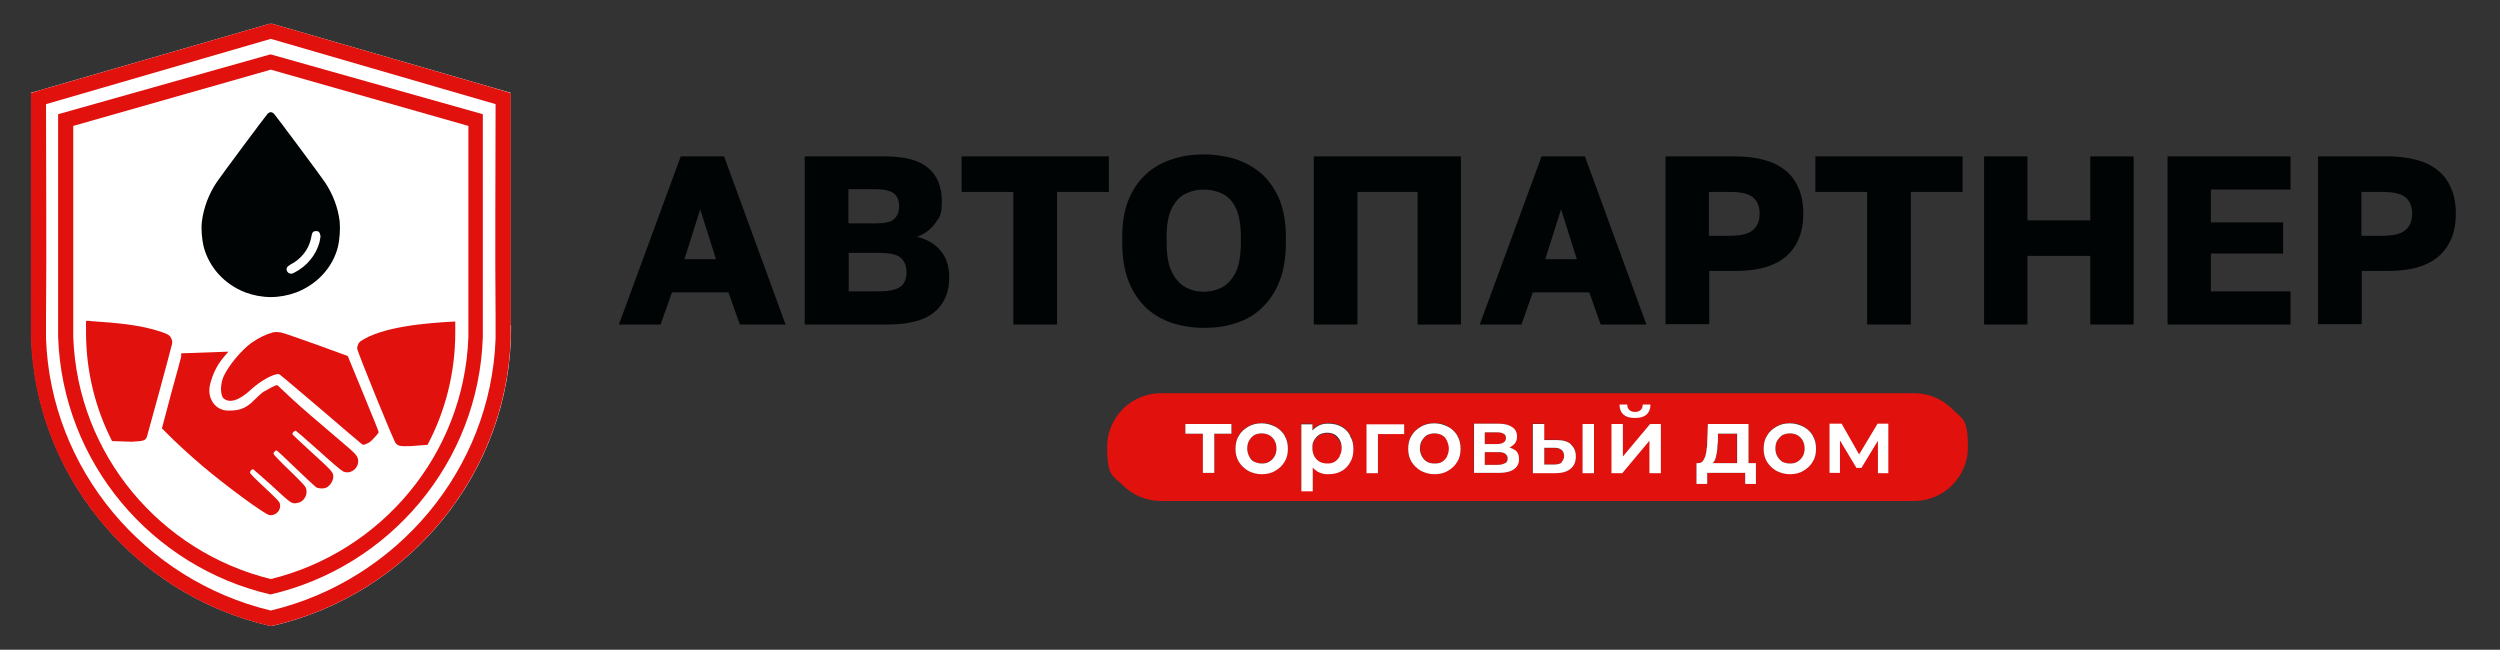 <svg width="177" height="46" viewBox="0 0 177 46" fill="none" xmlns="http://www.w3.org/2000/svg">
<rect x="0" y="0" width="177" height="46" fill="#333333" stroke="none"/>
<g clip-path="url(#clip0_2003_1831)">
<path fill-rule="evenodd" clip-rule="evenodd" d="M36.184 23.024C36.184 23.095 36.184 23.166 36.184 23.261C36.184 33.409 28.976 42.088 19.27 44.316C19.222 44.316 19.174 44.316 19.127 44.316C9.421 42.088 2.213 33.409 2.213 23.261C2.213 13.112 2.213 23.119 2.213 23.024V6.568C2.213 6.568 2.213 6.544 2.237 6.544H2.284L19.079 1.683C19.151 1.683 19.198 1.683 19.27 1.683L36.065 6.544H36.112C36.112 6.544 36.136 6.544 36.136 6.568V23.024H36.184Z" fill="white"/>
<path fill-rule="evenodd" clip-rule="evenodd" d="M19.173 2.751L3.258 7.374C3.258 12.377 3.306 17.428 3.258 22.431C3.258 22.953 3.258 23.451 3.258 23.972C3.591 33.243 10.252 41.092 19.173 43.226C28.094 41.092 34.755 33.243 35.088 23.972C35.088 23.451 35.088 22.953 35.088 22.431C35.04 17.428 35.088 12.377 35.088 7.374L19.173 2.751ZM19.102 44.316C9.633 42.135 2.521 33.812 2.188 23.972C2.188 23.474 2.188 22.953 2.188 22.455V6.592C2.616 6.449 3.306 6.236 3.448 6.212L19.078 1.683C19.149 1.683 19.197 1.683 19.268 1.683L34.897 6.212C35.016 6.26 35.73 6.449 36.158 6.592V22.455C36.158 22.953 36.158 23.474 36.158 23.972C35.825 33.812 28.736 42.159 19.244 44.316C19.197 44.316 19.149 44.316 19.102 44.316Z" fill="#E1110E"/>
<path fill-rule="evenodd" clip-rule="evenodd" d="M34.16 8.086L19.197 3.841L4.234 8.086H4.139V22.976C4.139 23.047 4.139 23.119 4.139 23.19C4.139 23.261 4.139 23.332 4.139 23.403C4.139 23.569 4.139 23.759 4.139 23.925C4.472 32.816 10.776 40.167 19.173 42.111C27.737 40.143 34.137 32.532 34.232 23.403C34.232 23.332 34.232 23.261 34.232 23.19C34.232 23.119 34.232 23.047 34.232 22.976V8.086H34.137H34.16Z" fill="white"/>
<path fill-rule="evenodd" clip-rule="evenodd" d="M19.174 3.841L4.115 8.086V21.886C4.115 22.526 4.115 23.19 4.115 23.854C4.424 32.769 10.752 40.143 19.15 42.088C27.571 40.143 33.899 32.745 34.184 23.854C34.184 23.213 34.184 22.526 34.184 21.886V8.086L19.126 3.841H19.174ZM19.174 40.997C11.347 39.076 5.495 32.176 5.186 23.877C5.186 23.213 5.186 22.549 5.186 21.909V8.915L19.174 4.932L33.162 8.915V21.909C33.162 22.573 33.162 23.237 33.162 23.877C32.852 32.176 27 39.076 19.174 40.997Z" fill="#E1110E"/>
<path fill-rule="evenodd" clip-rule="evenodd" d="M7.945 31.252C6.756 28.928 6.09 26.296 6.09 23.522C6.09 20.747 6.09 23.403 6.09 23.332V22.715C6.233 22.715 6.352 22.715 6.494 22.739C8.159 22.858 9.896 22.976 11.419 23.498C11.918 23.664 12.037 23.759 12.132 23.972C12.204 24.138 12.204 24.186 12.18 24.352C12.085 24.778 10.443 30.825 10.396 30.943C10.277 31.204 10.158 31.228 9.325 31.275L7.945 31.228V31.252Z" fill="#E1110E"/>
<path fill-rule="evenodd" clip-rule="evenodd" d="M30.307 31.489L29.093 31.584C28.308 31.607 28.237 31.584 28.023 31.394C27.88 31.252 25.311 24.921 25.287 24.683C25.287 24.494 25.382 24.257 25.525 24.162C27.047 23.119 30.259 22.858 32.233 22.763V23.356C32.233 23.427 32.233 23.474 32.233 23.545C32.233 26.414 31.52 29.141 30.259 31.512L30.307 31.489Z" fill="#E1110E"/>
<path fill-rule="evenodd" clip-rule="evenodd" d="M12.845 25.158C12.845 25.229 12.512 26.438 12.131 27.813L11.465 30.327L11.822 30.683C12.345 31.228 13.511 32.295 14.296 32.959C16.032 34.429 18.744 36.421 19.077 36.468C19.529 36.539 19.934 36.112 19.815 35.662C19.791 35.52 19.648 35.377 18.744 34.524C18.078 33.907 17.698 33.528 17.698 33.457C17.698 33.362 17.817 33.22 17.912 33.22C17.935 33.22 18.53 33.741 19.244 34.381C20.6 35.638 20.647 35.686 21.028 35.614C21.551 35.543 21.861 34.95 21.623 34.476C21.599 34.405 21.076 33.86 20.457 33.267C19.815 32.651 19.363 32.176 19.363 32.129C19.363 32.034 19.482 31.892 19.577 31.892C19.625 31.892 20.219 32.461 20.933 33.148C21.646 33.836 22.289 34.429 22.384 34.5C22.55 34.595 22.907 34.618 23.098 34.524C23.359 34.405 23.597 34.05 23.597 33.741C23.597 33.433 23.478 33.314 22.075 32.034C21.314 31.346 20.695 30.754 20.695 30.73C20.695 30.659 20.838 30.493 20.933 30.493C20.957 30.493 21.694 31.133 22.55 31.892C23.669 32.911 24.168 33.314 24.311 33.386C24.811 33.599 25.381 33.172 25.358 32.627C25.358 32.366 25.215 32.176 24.787 31.797C24.573 31.607 23.288 30.517 21.956 29.378C20.957 28.525 20.195 27.79 19.839 27.458C19.72 27.339 19.648 27.268 19.625 27.268C19.529 27.244 18.982 27.553 18.649 27.742C18.506 27.837 18.173 28.145 17.959 28.359C17.912 28.406 17.864 28.454 17.817 28.501C17.269 28.999 16.77 29.07 16.199 29.07C15.247 29.094 14.605 28.193 14.89 27.149C15.033 26.604 15.295 25.916 15.866 25.253L16.175 24.897L12.845 25.015L12.797 25.158H12.845Z" fill="#E1110E"/>
<path fill-rule="evenodd" clip-rule="evenodd" d="M19.244 23.569C18.887 23.64 18.292 23.925 17.793 24.28C17.103 24.778 16.175 25.893 15.842 26.628C15.652 27.031 15.556 27.742 15.771 28.145C16.223 28.643 17.008 28.288 17.721 27.624C18.387 27.007 19.315 26.462 19.743 26.485C19.791 26.485 20.314 26.936 21.409 27.861C21.765 28.169 22.194 28.525 22.693 28.951C24.239 30.279 25.548 31.394 25.619 31.441C25.714 31.512 25.738 31.512 25.952 31.418C26.143 31.346 26.262 31.252 26.499 30.991C26.666 30.825 26.809 30.635 26.809 30.588C26.809 30.54 26.309 29.307 25.714 27.861L24.62 25.205L22.408 24.399C21.195 23.972 20.076 23.569 19.91 23.545C19.624 23.498 19.506 23.498 19.244 23.545V23.569Z" fill="#E1110E"/>
<path fill-rule="evenodd" clip-rule="evenodd" d="M19.173 21.032C19.791 21.032 20.41 20.913 20.981 20.7C22.456 20.131 23.574 18.922 23.931 17.451C24.049 16.954 24.097 16.195 24.049 15.673C23.931 14.701 23.574 13.753 23.003 12.899C22.789 12.567 19.506 8.157 19.387 8.038C19.339 7.991 19.244 7.943 19.173 7.943C19.101 7.943 19.006 7.991 18.959 8.038C18.84 8.157 15.557 12.567 15.343 12.899C14.772 13.753 14.415 14.725 14.296 15.673C14.225 16.195 14.296 16.93 14.415 17.451C14.796 18.922 15.89 20.131 17.365 20.7C17.936 20.913 18.554 21.032 19.173 21.032ZM22.694 16.669C22.694 16.811 22.646 17.001 22.622 17.143C22.384 18.044 21.742 18.827 20.886 19.277C20.695 19.372 20.648 19.396 20.576 19.372C20.457 19.372 20.362 19.277 20.315 19.183C20.243 18.993 20.315 18.874 20.6 18.708C21.123 18.447 21.576 17.973 21.813 17.475C21.909 17.286 22.027 16.93 22.051 16.716C22.099 16.456 22.17 16.361 22.384 16.361C22.598 16.361 22.646 16.479 22.67 16.645L22.694 16.669Z" fill="#000404"/>
<path fill-rule="evenodd" clip-rule="evenodd" d="M90.23 31.157C90.135 30.991 90.016 30.872 89.849 30.777C89.683 30.683 89.516 30.659 89.326 30.659C89.135 30.659 88.945 30.706 88.802 30.777C88.636 30.872 88.517 30.991 88.445 31.157C88.35 31.323 88.303 31.512 88.303 31.726C88.303 31.939 88.35 32.153 88.445 32.295C88.541 32.461 88.66 32.579 88.802 32.674C88.945 32.769 89.135 32.793 89.326 32.793C89.516 32.793 89.706 32.745 89.849 32.674C89.992 32.603 90.135 32.461 90.23 32.295C90.325 32.129 90.373 31.939 90.373 31.726C90.373 31.512 90.325 31.299 90.23 31.157ZM90.23 31.157C90.135 30.991 90.016 30.872 89.849 30.777C89.683 30.683 89.516 30.659 89.326 30.659C89.135 30.659 88.945 30.706 88.802 30.777C88.636 30.872 88.517 30.991 88.445 31.157C88.35 31.323 88.303 31.512 88.303 31.726C88.303 31.939 88.35 32.153 88.445 32.295C88.541 32.461 88.66 32.579 88.802 32.674C88.945 32.769 89.135 32.793 89.326 32.793C89.516 32.793 89.706 32.745 89.849 32.674C89.992 32.603 90.135 32.461 90.23 32.295C90.325 32.129 90.373 31.939 90.373 31.726C90.373 31.512 90.325 31.299 90.23 31.157ZM90.23 31.157C90.135 30.991 90.016 30.872 89.849 30.777C89.683 30.683 89.516 30.659 89.326 30.659C89.135 30.659 88.945 30.706 88.802 30.777C88.636 30.872 88.517 30.991 88.445 31.157C88.35 31.323 88.303 31.512 88.303 31.726C88.303 31.939 88.35 32.153 88.445 32.295C88.541 32.461 88.66 32.579 88.802 32.674C88.945 32.769 89.135 32.793 89.326 32.793C89.516 32.793 89.706 32.745 89.849 32.674C89.992 32.603 90.135 32.461 90.23 32.295C90.325 32.129 90.373 31.939 90.373 31.726C90.373 31.512 90.325 31.299 90.23 31.157ZM90.23 31.157C90.135 30.991 90.016 30.872 89.849 30.777C89.683 30.683 89.516 30.659 89.326 30.659C89.135 30.659 88.945 30.706 88.802 30.777C88.636 30.872 88.517 30.991 88.445 31.157C88.35 31.323 88.303 31.512 88.303 31.726C88.303 31.939 88.35 32.153 88.445 32.295C88.541 32.461 88.66 32.579 88.802 32.674C88.945 32.769 89.135 32.793 89.326 32.793C89.516 32.793 89.706 32.745 89.849 32.674C89.992 32.603 90.135 32.461 90.23 32.295C90.325 32.129 90.373 31.939 90.373 31.726C90.373 31.512 90.325 31.299 90.23 31.157ZM90.23 31.157C90.135 30.991 90.016 30.872 89.849 30.777C89.683 30.683 89.516 30.659 89.326 30.659C89.135 30.659 88.945 30.706 88.802 30.777C88.636 30.872 88.517 30.991 88.445 31.157C88.35 31.323 88.303 31.512 88.303 31.726C88.303 31.939 88.35 32.153 88.445 32.295C88.541 32.461 88.66 32.579 88.802 32.674C88.945 32.769 89.135 32.793 89.326 32.793C89.516 32.793 89.706 32.745 89.849 32.674C89.992 32.603 90.135 32.461 90.23 32.295C90.325 32.129 90.373 31.939 90.373 31.726C90.373 31.512 90.325 31.299 90.23 31.157ZM94.845 31.157C94.75 30.991 94.631 30.872 94.488 30.777C94.321 30.683 94.155 30.659 93.965 30.659C93.774 30.659 93.584 30.706 93.441 30.777C93.275 30.872 93.156 30.991 93.061 31.157C92.989 31.275 92.942 31.418 92.918 31.607C92.918 31.655 92.918 31.702 92.918 31.75C92.918 31.797 92.918 31.844 92.918 31.892C92.918 32.058 92.966 32.2 93.061 32.342C93.156 32.508 93.275 32.627 93.441 32.722C93.584 32.816 93.774 32.84 93.965 32.84C94.155 32.84 94.345 32.793 94.488 32.722C94.631 32.627 94.75 32.508 94.845 32.342C94.94 32.176 94.987 31.987 94.987 31.773C94.987 31.56 94.94 31.346 94.845 31.204V31.157ZM94.845 31.157C94.75 30.991 94.631 30.872 94.488 30.777C94.321 30.683 94.155 30.659 93.965 30.659C93.774 30.659 93.584 30.706 93.441 30.777C93.275 30.872 93.156 30.991 93.061 31.157C92.989 31.275 92.942 31.418 92.918 31.607C92.918 31.655 92.918 31.702 92.918 31.75C92.918 31.797 92.918 31.844 92.918 31.892C92.918 32.058 92.966 32.2 93.061 32.342C93.156 32.508 93.275 32.627 93.441 32.722C93.584 32.816 93.774 32.84 93.965 32.84C94.155 32.84 94.345 32.793 94.488 32.722C94.631 32.627 94.75 32.508 94.845 32.342C94.94 32.176 94.987 31.987 94.987 31.773C94.987 31.56 94.94 31.346 94.845 31.204V31.157ZM90.23 31.157C90.135 30.991 90.016 30.872 89.849 30.777C89.683 30.683 89.516 30.659 89.326 30.659C89.135 30.659 88.945 30.706 88.802 30.777C88.636 30.872 88.517 30.991 88.445 31.157C88.35 31.323 88.303 31.512 88.303 31.726C88.303 31.939 88.35 32.153 88.445 32.295C88.541 32.461 88.66 32.579 88.802 32.674C88.945 32.769 89.135 32.793 89.326 32.793C89.516 32.793 89.706 32.745 89.849 32.674C89.992 32.603 90.135 32.461 90.23 32.295C90.325 32.129 90.373 31.939 90.373 31.726C90.373 31.512 90.325 31.299 90.23 31.157ZM90.23 31.157C90.135 30.991 90.016 30.872 89.849 30.777C89.683 30.683 89.516 30.659 89.326 30.659C89.135 30.659 88.945 30.706 88.802 30.777C88.636 30.872 88.517 30.991 88.445 31.157C88.35 31.323 88.303 31.512 88.303 31.726C88.303 31.939 88.35 32.153 88.445 32.295C88.541 32.461 88.66 32.579 88.802 32.674C88.945 32.769 89.135 32.793 89.326 32.793C89.516 32.793 89.706 32.745 89.849 32.674C89.992 32.603 90.135 32.461 90.23 32.295C90.325 32.129 90.373 31.939 90.373 31.726C90.373 31.512 90.325 31.299 90.23 31.157ZM94.845 31.157C94.75 30.991 94.631 30.872 94.488 30.777C94.321 30.683 94.155 30.659 93.965 30.659C93.774 30.659 93.584 30.706 93.441 30.777C93.275 30.872 93.156 30.991 93.061 31.157C92.989 31.275 92.942 31.418 92.918 31.607C92.918 31.655 92.918 31.702 92.918 31.75C92.918 31.797 92.918 31.844 92.918 31.892C92.918 32.058 92.966 32.2 93.061 32.342C93.156 32.508 93.275 32.627 93.441 32.722C93.584 32.816 93.774 32.84 93.965 32.84C94.155 32.84 94.345 32.793 94.488 32.722C94.631 32.627 94.75 32.508 94.845 32.342C94.94 32.176 94.987 31.987 94.987 31.773C94.987 31.56 94.94 31.346 94.845 31.204V31.157ZM102.457 31.157C102.362 30.991 102.243 30.872 102.1 30.777C101.958 30.683 101.767 30.659 101.577 30.659C101.387 30.659 101.196 30.706 101.054 30.777C100.911 30.872 100.792 30.991 100.697 31.157C100.602 31.323 100.554 31.512 100.554 31.726C100.554 31.939 100.602 32.153 100.697 32.295C100.792 32.437 100.911 32.579 101.054 32.674C101.22 32.769 101.387 32.793 101.577 32.793C101.767 32.793 101.958 32.745 102.124 32.674C102.291 32.603 102.41 32.461 102.481 32.295C102.552 32.129 102.624 31.939 102.624 31.726C102.624 31.512 102.576 31.299 102.481 31.157H102.457ZM106.454 30.706C106.359 30.635 106.192 30.611 105.978 30.611H105.122V31.465H105.978C106.192 31.465 106.335 31.418 106.454 31.346C106.573 31.275 106.62 31.157 106.62 31.038C106.62 30.92 106.573 30.777 106.454 30.73V30.706ZM106.573 32.105C106.478 32.034 106.311 31.987 106.073 31.987H105.122V32.888H106.049C106.287 32.888 106.43 32.84 106.549 32.769C106.668 32.698 106.715 32.579 106.715 32.437C106.715 32.295 106.668 32.176 106.549 32.105H106.573ZM106.573 32.105C106.478 32.034 106.311 31.987 106.073 31.987H105.122V32.888H106.049C106.287 32.888 106.43 32.84 106.549 32.769C106.668 32.698 106.715 32.579 106.715 32.437C106.715 32.295 106.668 32.176 106.549 32.105H106.573ZM106.454 30.706C106.359 30.635 106.192 30.611 105.978 30.611H105.122V31.465H105.978C106.192 31.465 106.335 31.418 106.454 31.346C106.573 31.275 106.62 31.157 106.62 31.038C106.62 30.92 106.573 30.777 106.454 30.73V30.706ZM102.457 31.157C102.362 30.991 102.243 30.872 102.1 30.777C101.958 30.683 101.767 30.659 101.577 30.659C101.387 30.659 101.196 30.706 101.054 30.777C100.911 30.872 100.792 30.991 100.697 31.157C100.602 31.323 100.554 31.512 100.554 31.726C100.554 31.939 100.602 32.153 100.697 32.295C100.792 32.437 100.911 32.579 101.054 32.674C101.22 32.769 101.387 32.793 101.577 32.793C101.767 32.793 101.958 32.745 102.124 32.674C102.291 32.603 102.41 32.461 102.481 32.295C102.552 32.129 102.624 31.939 102.624 31.726C102.624 31.512 102.576 31.299 102.481 31.157H102.457ZM94.845 31.157C94.75 30.991 94.631 30.872 94.488 30.777C94.321 30.683 94.155 30.659 93.965 30.659C93.774 30.659 93.584 30.706 93.441 30.777C93.275 30.872 93.156 30.991 93.061 31.157C92.989 31.275 92.942 31.418 92.918 31.607C92.918 31.655 92.918 31.702 92.918 31.75C92.918 31.797 92.918 31.844 92.918 31.892C92.918 32.058 92.966 32.2 93.061 32.342C93.156 32.508 93.275 32.627 93.441 32.722C93.584 32.816 93.774 32.84 93.965 32.84C94.155 32.84 94.345 32.793 94.488 32.722C94.631 32.627 94.75 32.508 94.845 32.342C94.94 32.176 94.987 31.987 94.987 31.773C94.987 31.56 94.94 31.346 94.845 31.204V31.157ZM90.23 31.157C90.135 30.991 90.016 30.872 89.849 30.777C89.683 30.683 89.516 30.659 89.326 30.659C89.135 30.659 88.945 30.706 88.802 30.777C88.636 30.872 88.517 30.991 88.445 31.157C88.35 31.323 88.303 31.512 88.303 31.726C88.303 31.939 88.35 32.153 88.445 32.295C88.541 32.461 88.66 32.579 88.802 32.674C88.945 32.769 89.135 32.793 89.326 32.793C89.516 32.793 89.706 32.745 89.849 32.674C89.992 32.603 90.135 32.461 90.23 32.295C90.325 32.129 90.373 31.939 90.373 31.726C90.373 31.512 90.325 31.299 90.23 31.157ZM90.23 31.157C90.135 30.991 90.016 30.872 89.849 30.777C89.683 30.683 89.516 30.659 89.326 30.659C89.135 30.659 88.945 30.706 88.802 30.777C88.636 30.872 88.517 30.991 88.445 31.157C88.35 31.323 88.303 31.512 88.303 31.726C88.303 31.939 88.35 32.153 88.445 32.295C88.541 32.461 88.66 32.579 88.802 32.674C88.945 32.769 89.135 32.793 89.326 32.793C89.516 32.793 89.706 32.745 89.849 32.674C89.992 32.603 90.135 32.461 90.23 32.295C90.325 32.129 90.373 31.939 90.373 31.726C90.373 31.512 90.325 31.299 90.23 31.157ZM94.845 31.157C94.75 30.991 94.631 30.872 94.488 30.777C94.321 30.683 94.155 30.659 93.965 30.659C93.774 30.659 93.584 30.706 93.441 30.777C93.275 30.872 93.156 30.991 93.061 31.157C92.989 31.275 92.942 31.418 92.918 31.607C92.918 31.655 92.918 31.702 92.918 31.75C92.918 31.797 92.918 31.844 92.918 31.892C92.918 32.058 92.966 32.2 93.061 32.342C93.156 32.508 93.275 32.627 93.441 32.722C93.584 32.816 93.774 32.84 93.965 32.84C94.155 32.84 94.345 32.793 94.488 32.722C94.631 32.627 94.75 32.508 94.845 32.342C94.94 32.176 94.987 31.987 94.987 31.773C94.987 31.56 94.94 31.346 94.845 31.204V31.157ZM102.457 31.157C102.362 30.991 102.243 30.872 102.1 30.777C101.958 30.683 101.767 30.659 101.577 30.659C101.387 30.659 101.196 30.706 101.054 30.777C100.911 30.872 100.792 30.991 100.697 31.157C100.602 31.323 100.554 31.512 100.554 31.726C100.554 31.939 100.602 32.153 100.697 32.295C100.792 32.437 100.911 32.579 101.054 32.674C101.22 32.769 101.387 32.793 101.577 32.793C101.767 32.793 101.958 32.745 102.124 32.674C102.291 32.603 102.41 32.461 102.481 32.295C102.552 32.129 102.624 31.939 102.624 31.726C102.624 31.512 102.576 31.299 102.481 31.157H102.457ZM106.454 30.706C106.359 30.635 106.192 30.611 105.978 30.611H105.122V31.465H105.978C106.192 31.465 106.335 31.418 106.454 31.346C106.573 31.275 106.62 31.157 106.62 31.038C106.62 30.92 106.573 30.777 106.454 30.73V30.706ZM106.573 32.105C106.478 32.034 106.311 31.987 106.073 31.987H105.122V32.888H106.049C106.287 32.888 106.43 32.84 106.549 32.769C106.668 32.698 106.715 32.579 106.715 32.437C106.715 32.295 106.668 32.176 106.549 32.105H106.573ZM110.569 31.868C110.45 31.773 110.284 31.726 110.046 31.726H109.332V32.888H110.022C110.26 32.888 110.427 32.84 110.546 32.745C110.664 32.651 110.736 32.484 110.736 32.295C110.736 32.105 110.664 31.963 110.546 31.868H110.569ZM121.631 30.706V31.252C121.607 31.441 121.584 31.655 121.584 31.821C121.584 32.01 121.536 32.176 121.488 32.342C121.465 32.484 121.393 32.627 121.322 32.722C121.322 32.745 121.274 32.769 121.251 32.793H122.963V30.706H121.631ZM121.631 30.706V31.252C121.607 31.441 121.584 31.655 121.584 31.821C121.584 32.01 121.536 32.176 121.488 32.342C121.465 32.484 121.393 32.627 121.322 32.722C121.322 32.745 121.274 32.769 121.251 32.793H122.963V30.706H121.631ZM110.569 31.868C110.45 31.773 110.284 31.726 110.046 31.726H109.332V32.888H110.022C110.26 32.888 110.427 32.84 110.546 32.745C110.664 32.651 110.736 32.484 110.736 32.295C110.736 32.105 110.664 31.963 110.546 31.868H110.569ZM106.573 32.105C106.478 32.034 106.311 31.987 106.073 31.987H105.122V32.888H106.049C106.287 32.888 106.43 32.84 106.549 32.769C106.668 32.698 106.715 32.579 106.715 32.437C106.715 32.295 106.668 32.176 106.549 32.105H106.573ZM106.454 31.346C106.573 31.275 106.62 31.157 106.62 31.038C106.62 30.92 106.573 30.777 106.454 30.73C106.359 30.659 106.192 30.635 105.978 30.635H105.122V31.489H105.978C106.192 31.489 106.335 31.441 106.454 31.37V31.346ZM102.457 31.157C102.362 30.991 102.243 30.872 102.1 30.777C101.958 30.683 101.767 30.659 101.577 30.659C101.387 30.659 101.196 30.706 101.054 30.777C100.911 30.872 100.792 30.991 100.697 31.157C100.602 31.323 100.554 31.512 100.554 31.726C100.554 31.939 100.602 32.153 100.697 32.295C100.792 32.437 100.911 32.579 101.054 32.674C101.22 32.769 101.387 32.793 101.577 32.793C101.767 32.793 101.958 32.745 102.124 32.674C102.291 32.603 102.41 32.461 102.481 32.295C102.552 32.129 102.624 31.939 102.624 31.726C102.624 31.512 102.576 31.299 102.481 31.157H102.457ZM94.845 31.157C94.75 30.991 94.631 30.872 94.488 30.777C94.321 30.683 94.155 30.659 93.965 30.659C93.774 30.659 93.584 30.706 93.441 30.777C93.275 30.872 93.156 30.991 93.061 31.157C92.989 31.275 92.942 31.418 92.918 31.607C92.918 31.655 92.918 31.702 92.918 31.75C92.918 31.797 92.918 31.844 92.918 31.892C92.918 32.058 92.966 32.2 93.061 32.342C93.156 32.508 93.275 32.627 93.441 32.722C93.584 32.816 93.774 32.84 93.965 32.84C94.155 32.84 94.345 32.793 94.488 32.722C94.631 32.627 94.75 32.508 94.845 32.342C94.94 32.176 94.987 31.987 94.987 31.773C94.987 31.56 94.94 31.346 94.845 31.204V31.157ZM90.23 31.157C90.135 30.991 90.016 30.872 89.849 30.777C89.683 30.683 89.516 30.659 89.326 30.659C89.135 30.659 88.945 30.706 88.802 30.777C88.636 30.872 88.517 30.991 88.445 31.157C88.35 31.323 88.303 31.512 88.303 31.726C88.303 31.939 88.35 32.153 88.445 32.295C88.541 32.461 88.66 32.579 88.802 32.674C88.945 32.769 89.135 32.793 89.326 32.793C89.516 32.793 89.706 32.745 89.849 32.674C89.992 32.603 90.135 32.461 90.23 32.295C90.325 32.129 90.373 31.939 90.373 31.726C90.373 31.512 90.325 31.299 90.23 31.157ZM138.212 28.951C137.522 28.264 136.571 27.837 135.5 27.837H82.213C80.096 27.837 78.383 29.544 78.383 31.655C78.383 33.765 78.811 33.67 79.501 34.358C80.191 35.045 81.142 35.472 82.213 35.472H135.5C137.617 35.472 139.33 33.765 139.33 31.655C139.33 29.544 138.902 29.663 138.212 28.951ZM87.185 30.706H85.972V33.48H85.163V30.706H83.926V30.018H87.185V30.706ZM90.943 32.674C90.777 32.935 90.563 33.148 90.277 33.314C89.992 33.457 89.683 33.551 89.326 33.551C88.969 33.551 88.66 33.48 88.374 33.314C88.089 33.148 87.875 32.959 87.708 32.674C87.542 32.413 87.47 32.105 87.47 31.75C87.47 31.394 87.542 31.109 87.708 30.825C87.875 30.564 88.089 30.351 88.374 30.184C88.636 30.042 88.969 29.947 89.326 29.947C89.683 29.947 90.016 30.018 90.277 30.184C90.563 30.351 90.777 30.54 90.943 30.801C91.11 31.062 91.181 31.37 91.181 31.726C91.181 32.081 91.11 32.366 90.943 32.651V32.674ZM95.582 32.698C95.439 32.959 95.225 33.172 94.964 33.314C94.702 33.457 94.393 33.528 94.06 33.528H93.965C93.727 33.528 93.489 33.457 93.275 33.338C93.156 33.267 93.037 33.172 92.942 33.054V34.737H92.133V29.995H92.918V30.445C92.918 30.445 92.918 30.422 92.942 30.398C93.037 30.303 93.156 30.208 93.275 30.137C93.489 30.018 93.727 29.971 93.965 29.947H94.06C94.393 29.947 94.702 30.019 94.964 30.161C95.225 30.303 95.439 30.517 95.582 30.777C95.749 31.038 95.82 31.346 95.82 31.702C95.82 32.058 95.749 32.366 95.582 32.651V32.698ZM103.171 32.674C103.004 32.935 102.79 33.148 102.505 33.314C102.219 33.457 101.91 33.551 101.553 33.551C101.196 33.551 100.887 33.48 100.602 33.314C100.316 33.148 100.102 32.959 99.936 32.674C99.769 32.413 99.698 32.105 99.698 31.75C99.698 31.394 99.769 31.109 99.936 30.825C100.102 30.564 100.316 30.351 100.602 30.184C100.887 30.042 101.196 29.947 101.553 29.947C101.91 29.947 102.243 30.018 102.505 30.184C102.79 30.351 103.004 30.54 103.171 30.801C103.337 31.062 103.409 31.37 103.409 31.726C103.409 32.081 103.337 32.366 103.171 32.651V32.674ZM107.167 33.22C106.93 33.386 106.597 33.48 106.121 33.48H104.337V29.995H106.026C106.454 29.995 106.787 30.066 107.025 30.232C107.263 30.398 107.382 30.611 107.382 30.896C107.382 31.18 107.263 31.394 107.049 31.56C106.977 31.607 106.906 31.655 106.834 31.678C106.977 31.702 107.096 31.773 107.191 31.844C107.405 32.01 107.501 32.224 107.501 32.508C107.501 32.793 107.382 33.054 107.144 33.22H107.167ZM111.188 33.172C110.926 33.386 110.569 33.48 110.094 33.48H108.5V29.995H109.308V31.133H110.022H110.189C110.641 31.133 110.974 31.228 111.212 31.441C111.449 31.631 111.568 31.916 111.568 32.295C111.568 32.674 111.45 32.959 111.188 33.172ZM124.319 34.263H123.558V33.48H120.87V34.263H120.109V32.793H120.228C120.347 32.793 120.466 32.745 120.537 32.674C120.608 32.579 120.68 32.461 120.727 32.319C120.775 32.176 120.799 32.01 120.822 31.797C120.822 31.607 120.846 31.394 120.87 31.204L120.918 30.018H123.796V32.793H124.319V34.263ZM128.34 32.674C128.173 32.935 127.959 33.148 127.674 33.314C127.388 33.457 127.079 33.551 126.722 33.551C126.365 33.551 126.056 33.48 125.77 33.314C125.485 33.148 125.271 32.959 125.104 32.674C124.938 32.413 124.866 32.105 124.866 31.75C124.866 31.394 124.938 31.109 125.104 30.825C125.271 30.564 125.485 30.351 125.77 30.184C126.056 30.042 126.365 29.947 126.722 29.947C127.079 29.947 127.412 30.018 127.674 30.184C127.959 30.351 128.173 30.54 128.34 30.801C128.506 31.062 128.578 31.37 128.578 31.726C128.578 32.081 128.506 32.366 128.34 32.651V32.674ZM127.245 30.801C127.103 30.706 126.912 30.683 126.722 30.683C126.532 30.683 126.341 30.73 126.199 30.801C126.056 30.896 125.937 31.014 125.842 31.18C125.747 31.346 125.699 31.536 125.699 31.75C125.699 31.963 125.747 32.176 125.842 32.319C125.937 32.461 126.056 32.603 126.199 32.698C126.365 32.793 126.532 32.816 126.722 32.816C126.912 32.816 127.103 32.769 127.245 32.698C127.412 32.603 127.531 32.484 127.626 32.319C127.721 32.153 127.769 31.963 127.769 31.75C127.769 31.536 127.721 31.323 127.626 31.18C127.531 31.038 127.412 30.896 127.245 30.801ZM121.631 31.252C121.631 31.441 121.631 31.655 121.584 31.821C121.584 32.01 121.536 32.176 121.488 32.342C121.465 32.484 121.393 32.627 121.322 32.722C121.322 32.745 121.274 32.769 121.251 32.793H122.963V30.706H121.631V31.252ZM110.046 31.726H109.332V32.888H110.022C110.26 32.888 110.427 32.84 110.546 32.745C110.664 32.651 110.736 32.484 110.736 32.295C110.736 32.105 110.664 31.963 110.546 31.868C110.427 31.773 110.26 31.726 110.022 31.726H110.046ZM106.073 32.01H105.122V32.911H106.049C106.287 32.911 106.43 32.864 106.549 32.793C106.668 32.722 106.715 32.603 106.715 32.461C106.715 32.319 106.668 32.2 106.549 32.129C106.43 32.058 106.287 32.01 106.049 32.01H106.073ZM106.454 31.346C106.573 31.275 106.62 31.157 106.62 31.038C106.62 30.92 106.573 30.777 106.454 30.73C106.359 30.659 106.192 30.635 105.978 30.635H105.122V31.489H105.978C106.192 31.489 106.335 31.441 106.454 31.37V31.346ZM102.1 30.801C101.934 30.706 101.767 30.683 101.577 30.683C101.387 30.683 101.196 30.73 101.054 30.801C100.911 30.896 100.792 31.014 100.697 31.18C100.602 31.346 100.554 31.536 100.554 31.75C100.554 31.963 100.602 32.176 100.697 32.319C100.792 32.461 100.911 32.603 101.054 32.698C101.22 32.793 101.387 32.816 101.577 32.816C101.767 32.816 101.958 32.769 102.124 32.698C102.291 32.627 102.41 32.484 102.481 32.319C102.552 32.153 102.624 31.963 102.624 31.75C102.624 31.536 102.576 31.323 102.481 31.18C102.386 31.038 102.267 30.896 102.124 30.801H102.1ZM94.488 30.801C94.321 30.706 94.155 30.683 93.965 30.683C93.774 30.683 93.584 30.73 93.441 30.801C93.275 30.896 93.156 31.014 93.061 31.18C92.989 31.299 92.942 31.441 92.918 31.631C92.918 31.678 92.918 31.726 92.918 31.773C92.918 31.821 92.918 31.868 92.918 31.916C92.918 32.081 92.966 32.224 93.061 32.366C93.156 32.532 93.275 32.651 93.441 32.745C93.584 32.84 93.774 32.864 93.965 32.864C94.155 32.864 94.345 32.816 94.488 32.745C94.631 32.651 94.75 32.532 94.845 32.366C94.94 32.2 94.987 32.01 94.987 31.797C94.987 31.584 94.94 31.37 94.845 31.228C94.75 31.086 94.631 30.943 94.488 30.848V30.801ZM89.849 30.801C89.683 30.706 89.516 30.683 89.326 30.683C89.135 30.683 88.945 30.73 88.802 30.801C88.636 30.896 88.517 31.014 88.445 31.18C88.35 31.346 88.303 31.536 88.303 31.75C88.303 31.963 88.35 32.176 88.445 32.319C88.541 32.484 88.66 32.603 88.802 32.698C88.945 32.793 89.135 32.816 89.326 32.816C89.516 32.816 89.706 32.769 89.849 32.698C89.992 32.627 90.135 32.484 90.23 32.319C90.325 32.153 90.373 31.963 90.373 31.75C90.373 31.536 90.325 31.323 90.23 31.18C90.135 31.014 90.016 30.896 89.849 30.801ZM90.23 31.157C90.135 30.991 90.016 30.872 89.849 30.777C89.683 30.683 89.516 30.659 89.326 30.659C89.135 30.659 88.945 30.706 88.802 30.777C88.636 30.872 88.517 30.991 88.445 31.157C88.35 31.323 88.303 31.512 88.303 31.726C88.303 31.939 88.35 32.153 88.445 32.295C88.541 32.461 88.66 32.579 88.802 32.674C88.945 32.769 89.135 32.793 89.326 32.793C89.516 32.793 89.706 32.745 89.849 32.674C89.992 32.603 90.135 32.461 90.23 32.295C90.325 32.129 90.373 31.939 90.373 31.726C90.373 31.512 90.325 31.299 90.23 31.157ZM94.845 31.157C94.75 30.991 94.631 30.872 94.488 30.777C94.321 30.683 94.155 30.659 93.965 30.659C93.774 30.659 93.584 30.706 93.441 30.777C93.275 30.872 93.156 30.991 93.061 31.157C92.989 31.275 92.942 31.418 92.918 31.607C92.918 31.655 92.918 31.702 92.918 31.75C92.918 31.797 92.918 31.844 92.918 31.892C92.918 32.058 92.966 32.2 93.061 32.342C93.156 32.508 93.275 32.627 93.441 32.722C93.584 32.816 93.774 32.84 93.965 32.84C94.155 32.84 94.345 32.793 94.488 32.722C94.631 32.627 94.75 32.508 94.845 32.342C94.94 32.176 94.987 31.987 94.987 31.773C94.987 31.56 94.94 31.346 94.845 31.204V31.157ZM102.457 31.157C102.362 30.991 102.243 30.872 102.1 30.777C101.958 30.683 101.767 30.659 101.577 30.659C101.387 30.659 101.196 30.706 101.054 30.777C100.911 30.872 100.792 30.991 100.697 31.157C100.602 31.323 100.554 31.512 100.554 31.726C100.554 31.939 100.602 32.153 100.697 32.295C100.792 32.437 100.911 32.579 101.054 32.674C101.22 32.769 101.387 32.793 101.577 32.793C101.767 32.793 101.958 32.745 102.124 32.674C102.291 32.603 102.41 32.461 102.481 32.295C102.552 32.129 102.624 31.939 102.624 31.726C102.624 31.512 102.576 31.299 102.481 31.157H102.457ZM106.454 30.706C106.359 30.635 106.192 30.611 105.978 30.611H105.122V31.465H105.978C106.192 31.465 106.335 31.418 106.454 31.346C106.573 31.275 106.62 31.157 106.62 31.038C106.62 30.92 106.573 30.777 106.454 30.73V30.706ZM106.573 32.105C106.478 32.034 106.311 31.987 106.073 31.987H105.122V32.888H106.049C106.287 32.888 106.43 32.84 106.549 32.769C106.668 32.698 106.715 32.579 106.715 32.437C106.715 32.295 106.668 32.176 106.549 32.105H106.573ZM110.569 31.868C110.45 31.773 110.284 31.726 110.046 31.726H109.332V32.888H110.022C110.26 32.888 110.427 32.84 110.546 32.745C110.664 32.651 110.736 32.484 110.736 32.295C110.736 32.105 110.664 31.963 110.546 31.868H110.569ZM110.569 31.868C110.45 31.773 110.284 31.726 110.046 31.726H109.332V32.888H110.022C110.26 32.888 110.427 32.84 110.546 32.745C110.664 32.651 110.736 32.484 110.736 32.295C110.736 32.105 110.664 31.963 110.546 31.868H110.569ZM106.573 32.105C106.478 32.034 106.311 31.987 106.073 31.987H105.122V32.888H106.049C106.287 32.888 106.43 32.84 106.549 32.769C106.668 32.698 106.715 32.579 106.715 32.437C106.715 32.295 106.668 32.176 106.549 32.105H106.573ZM106.454 30.706C106.359 30.635 106.192 30.611 105.978 30.611H105.122V31.465H105.978C106.192 31.465 106.335 31.418 106.454 31.346C106.573 31.275 106.62 31.157 106.62 31.038C106.62 30.92 106.573 30.777 106.454 30.73V30.706ZM102.457 31.157C102.362 30.991 102.243 30.872 102.1 30.777C101.958 30.683 101.767 30.659 101.577 30.659C101.387 30.659 101.196 30.706 101.054 30.777C100.911 30.872 100.792 30.991 100.697 31.157C100.602 31.323 100.554 31.512 100.554 31.726C100.554 31.939 100.602 32.153 100.697 32.295C100.792 32.437 100.911 32.579 101.054 32.674C101.22 32.769 101.387 32.793 101.577 32.793C101.767 32.793 101.958 32.745 102.124 32.674C102.291 32.603 102.41 32.461 102.481 32.295C102.552 32.129 102.624 31.939 102.624 31.726C102.624 31.512 102.576 31.299 102.481 31.157H102.457ZM94.845 31.157C94.75 30.991 94.631 30.872 94.488 30.777C94.321 30.683 94.155 30.659 93.965 30.659C93.774 30.659 93.584 30.706 93.441 30.777C93.275 30.872 93.156 30.991 93.061 31.157C92.989 31.275 92.942 31.418 92.918 31.607C92.918 31.655 92.918 31.702 92.918 31.75C92.918 31.797 92.918 31.844 92.918 31.892C92.918 32.058 92.966 32.2 93.061 32.342C93.156 32.508 93.275 32.627 93.441 32.722C93.584 32.816 93.774 32.84 93.965 32.84C94.155 32.84 94.345 32.793 94.488 32.722C94.631 32.627 94.75 32.508 94.845 32.342C94.94 32.176 94.987 31.987 94.987 31.773C94.987 31.56 94.94 31.346 94.845 31.204V31.157ZM90.23 31.157C90.135 30.991 90.016 30.872 89.849 30.777C89.683 30.683 89.516 30.659 89.326 30.659C89.135 30.659 88.945 30.706 88.802 30.777C88.636 30.872 88.517 30.991 88.445 31.157C88.35 31.323 88.303 31.512 88.303 31.726C88.303 31.939 88.35 32.153 88.445 32.295C88.541 32.461 88.66 32.579 88.802 32.674C88.945 32.769 89.135 32.793 89.326 32.793C89.516 32.793 89.706 32.745 89.849 32.674C89.992 32.603 90.135 32.461 90.23 32.295C90.325 32.129 90.373 31.939 90.373 31.726C90.373 31.512 90.325 31.299 90.23 31.157ZM90.23 31.157C90.135 30.991 90.016 30.872 89.849 30.777C89.683 30.683 89.516 30.659 89.326 30.659C89.135 30.659 88.945 30.706 88.802 30.777C88.636 30.872 88.517 30.991 88.445 31.157C88.35 31.323 88.303 31.512 88.303 31.726C88.303 31.939 88.35 32.153 88.445 32.295C88.541 32.461 88.66 32.579 88.802 32.674C88.945 32.769 89.135 32.793 89.326 32.793C89.516 32.793 89.706 32.745 89.849 32.674C89.992 32.603 90.135 32.461 90.23 32.295C90.325 32.129 90.373 31.939 90.373 31.726C90.373 31.512 90.325 31.299 90.23 31.157ZM94.845 31.157C94.75 30.991 94.631 30.872 94.488 30.777C94.321 30.683 94.155 30.659 93.965 30.659C93.774 30.659 93.584 30.706 93.441 30.777C93.275 30.872 93.156 30.991 93.061 31.157C92.989 31.275 92.942 31.418 92.918 31.607C92.918 31.655 92.918 31.702 92.918 31.75C92.918 31.797 92.918 31.844 92.918 31.892C92.918 32.058 92.966 32.2 93.061 32.342C93.156 32.508 93.275 32.627 93.441 32.722C93.584 32.816 93.774 32.84 93.965 32.84C94.155 32.84 94.345 32.793 94.488 32.722C94.631 32.627 94.75 32.508 94.845 32.342C94.94 32.176 94.987 31.987 94.987 31.773C94.987 31.56 94.94 31.346 94.845 31.204V31.157ZM102.457 31.157C102.362 30.991 102.243 30.872 102.1 30.777C101.958 30.683 101.767 30.659 101.577 30.659C101.387 30.659 101.196 30.706 101.054 30.777C100.911 30.872 100.792 30.991 100.697 31.157C100.602 31.323 100.554 31.512 100.554 31.726C100.554 31.939 100.602 32.153 100.697 32.295C100.792 32.437 100.911 32.579 101.054 32.674C101.22 32.769 101.387 32.793 101.577 32.793C101.767 32.793 101.958 32.745 102.124 32.674C102.291 32.603 102.41 32.461 102.481 32.295C102.552 32.129 102.624 31.939 102.624 31.726C102.624 31.512 102.576 31.299 102.481 31.157H102.457ZM102.457 31.157C102.362 30.991 102.243 30.872 102.1 30.777C101.958 30.683 101.767 30.659 101.577 30.659C101.387 30.659 101.196 30.706 101.054 30.777C100.911 30.872 100.792 30.991 100.697 31.157C100.602 31.323 100.554 31.512 100.554 31.726C100.554 31.939 100.602 32.153 100.697 32.295C100.792 32.437 100.911 32.579 101.054 32.674C101.22 32.769 101.387 32.793 101.577 32.793C101.767 32.793 101.958 32.745 102.124 32.674C102.291 32.603 102.41 32.461 102.481 32.295C102.552 32.129 102.624 31.939 102.624 31.726C102.624 31.512 102.576 31.299 102.481 31.157H102.457ZM94.845 31.157C94.75 30.991 94.631 30.872 94.488 30.777C94.321 30.683 94.155 30.659 93.965 30.659C93.774 30.659 93.584 30.706 93.441 30.777C93.275 30.872 93.156 30.991 93.061 31.157C92.989 31.275 92.942 31.418 92.918 31.607C92.918 31.655 92.918 31.702 92.918 31.75C92.918 31.797 92.918 31.844 92.918 31.892C92.918 32.058 92.966 32.2 93.061 32.342C93.156 32.508 93.275 32.627 93.441 32.722C93.584 32.816 93.774 32.84 93.965 32.84C94.155 32.84 94.345 32.793 94.488 32.722C94.631 32.627 94.75 32.508 94.845 32.342C94.94 32.176 94.987 31.987 94.987 31.773C94.987 31.56 94.94 31.346 94.845 31.204V31.157ZM90.23 31.157C90.135 30.991 90.016 30.872 89.849 30.777C89.683 30.683 89.516 30.659 89.326 30.659C89.135 30.659 88.945 30.706 88.802 30.777C88.636 30.872 88.517 30.991 88.445 31.157C88.35 31.323 88.303 31.512 88.303 31.726C88.303 31.939 88.35 32.153 88.445 32.295C88.541 32.461 88.66 32.579 88.802 32.674C88.945 32.769 89.135 32.793 89.326 32.793C89.516 32.793 89.706 32.745 89.849 32.674C89.992 32.603 90.135 32.461 90.23 32.295C90.325 32.129 90.373 31.939 90.373 31.726C90.373 31.512 90.325 31.299 90.23 31.157ZM90.23 31.157C90.135 30.991 90.016 30.872 89.849 30.777C89.683 30.683 89.516 30.659 89.326 30.659C89.135 30.659 88.945 30.706 88.802 30.777C88.636 30.872 88.517 30.991 88.445 31.157C88.35 31.323 88.303 31.512 88.303 31.726C88.303 31.939 88.35 32.153 88.445 32.295C88.541 32.461 88.66 32.579 88.802 32.674C88.945 32.769 89.135 32.793 89.326 32.793C89.516 32.793 89.706 32.745 89.849 32.674C89.992 32.603 90.135 32.461 90.23 32.295C90.325 32.129 90.373 31.939 90.373 31.726C90.373 31.512 90.325 31.299 90.23 31.157ZM94.845 31.157C94.75 30.991 94.631 30.872 94.488 30.777C94.321 30.683 94.155 30.659 93.965 30.659C93.774 30.659 93.584 30.706 93.441 30.777C93.275 30.872 93.156 30.991 93.061 31.157C92.989 31.275 92.942 31.418 92.918 31.607C92.918 31.655 92.918 31.702 92.918 31.75C92.918 31.797 92.918 31.844 92.918 31.892C92.918 32.058 92.966 32.2 93.061 32.342C93.156 32.508 93.275 32.627 93.441 32.722C93.584 32.816 93.774 32.84 93.965 32.84C94.155 32.84 94.345 32.793 94.488 32.722C94.631 32.627 94.75 32.508 94.845 32.342C94.94 32.176 94.987 31.987 94.987 31.773C94.987 31.56 94.94 31.346 94.845 31.204V31.157ZM94.845 31.157C94.75 30.991 94.631 30.872 94.488 30.777C94.321 30.683 94.155 30.659 93.965 30.659C93.774 30.659 93.584 30.706 93.441 30.777C93.275 30.872 93.156 30.991 93.061 31.157C92.989 31.275 92.942 31.418 92.918 31.607C92.918 31.655 92.918 31.702 92.918 31.75C92.918 31.797 92.918 31.844 92.918 31.892C92.918 32.058 92.966 32.2 93.061 32.342C93.156 32.508 93.275 32.627 93.441 32.722C93.584 32.816 93.774 32.84 93.965 32.84C94.155 32.84 94.345 32.793 94.488 32.722C94.631 32.627 94.75 32.508 94.845 32.342C94.94 32.176 94.987 31.987 94.987 31.773C94.987 31.56 94.94 31.346 94.845 31.204V31.157ZM90.23 31.157C90.135 30.991 90.016 30.872 89.849 30.777C89.683 30.683 89.516 30.659 89.326 30.659C89.135 30.659 88.945 30.706 88.802 30.777C88.636 30.872 88.517 30.991 88.445 31.157C88.35 31.323 88.303 31.512 88.303 31.726C88.303 31.939 88.35 32.153 88.445 32.295C88.541 32.461 88.66 32.579 88.802 32.674C88.945 32.769 89.135 32.793 89.326 32.793C89.516 32.793 89.706 32.745 89.849 32.674C89.992 32.603 90.135 32.461 90.23 32.295C90.325 32.129 90.373 31.939 90.373 31.726C90.373 31.512 90.325 31.299 90.23 31.157ZM90.23 31.157C90.135 30.991 90.016 30.872 89.849 30.777C89.683 30.683 89.516 30.659 89.326 30.659C89.135 30.659 88.945 30.706 88.802 30.777C88.636 30.872 88.517 30.991 88.445 31.157C88.35 31.323 88.303 31.512 88.303 31.726C88.303 31.939 88.35 32.153 88.445 32.295C88.541 32.461 88.66 32.579 88.802 32.674C88.945 32.769 89.135 32.793 89.326 32.793C89.516 32.793 89.706 32.745 89.849 32.674C89.992 32.603 90.135 32.461 90.23 32.295C90.325 32.129 90.373 31.939 90.373 31.726C90.373 31.512 90.325 31.299 90.23 31.157ZM90.23 31.157C90.135 30.991 90.016 30.872 89.849 30.777C89.683 30.683 89.516 30.659 89.326 30.659C89.135 30.659 88.945 30.706 88.802 30.777C88.636 30.872 88.517 30.991 88.445 31.157C88.35 31.323 88.303 31.512 88.303 31.726C88.303 31.939 88.35 32.153 88.445 32.295C88.541 32.461 88.66 32.579 88.802 32.674C88.945 32.769 89.135 32.793 89.326 32.793C89.516 32.793 89.706 32.745 89.849 32.674C89.992 32.603 90.135 32.461 90.23 32.295C90.325 32.129 90.373 31.939 90.373 31.726C90.373 31.512 90.325 31.299 90.23 31.157ZM90.23 31.157C90.135 30.991 90.016 30.872 89.849 30.777C89.683 30.683 89.516 30.659 89.326 30.659C89.135 30.659 88.945 30.706 88.802 30.777C88.636 30.872 88.517 30.991 88.445 31.157C88.35 31.323 88.303 31.512 88.303 31.726C88.303 31.939 88.35 32.153 88.445 32.295C88.541 32.461 88.66 32.579 88.802 32.674C88.945 32.769 89.135 32.793 89.326 32.793C89.516 32.793 89.706 32.745 89.849 32.674C89.992 32.603 90.135 32.461 90.23 32.295C90.325 32.129 90.373 31.939 90.373 31.726C90.373 31.512 90.325 31.299 90.23 31.157ZM90.23 31.157C90.135 30.991 90.016 30.872 89.849 30.777C89.683 30.683 89.516 30.659 89.326 30.659C89.135 30.659 88.945 30.706 88.802 30.777C88.636 30.872 88.517 30.991 88.445 31.157C88.35 31.323 88.303 31.512 88.303 31.726C88.303 31.939 88.35 32.153 88.445 32.295C88.541 32.461 88.66 32.579 88.802 32.674C88.945 32.769 89.135 32.793 89.326 32.793C89.516 32.793 89.706 32.745 89.849 32.674C89.992 32.603 90.135 32.461 90.23 32.295C90.325 32.129 90.373 31.939 90.373 31.726C90.373 31.512 90.325 31.299 90.23 31.157Z" fill="#E1110E"/>
<path fill-rule="evenodd" clip-rule="evenodd" d="M43.818 22.976L48.196 11.073H51.264L55.618 22.976H52.382L51.574 20.7H47.577L46.768 22.976H43.842H43.818ZM48.433 18.353H50.693L49.575 14.82L48.457 18.353H48.433ZM56.974 22.976V11.073H62.683C64.087 11.073 65.109 11.358 65.728 11.903C66.37 12.448 66.68 13.231 66.68 14.251C66.68 15.27 66.513 15.389 66.204 15.816C65.894 16.242 65.466 16.574 64.919 16.764C65.609 16.93 66.156 17.238 66.584 17.736C66.989 18.21 67.203 18.851 67.203 19.609C67.203 20.368 67.06 20.89 66.751 21.411C66.442 21.909 65.99 22.312 65.347 22.573C64.705 22.834 63.873 22.976 62.849 22.976H56.95H56.974ZM60.066 20.629H62.207C62.945 20.629 63.468 20.51 63.754 20.297C64.039 20.084 64.182 19.728 64.182 19.277C64.182 18.827 64.039 18.471 63.754 18.234C63.468 17.997 62.945 17.902 62.183 17.902H60.09V20.653L60.066 20.629ZM60.066 15.816H61.969C62.635 15.816 63.087 15.721 63.301 15.507C63.539 15.294 63.658 15.009 63.658 14.606C63.658 14.203 63.539 13.919 63.301 13.705C63.064 13.515 62.635 13.397 61.969 13.397H60.066V15.792V15.816ZM71.747 22.976V13.587H68.083V11.073H78.503V13.587H74.839V22.976H71.77H71.747ZM85.235 23.213C84.45 23.213 83.713 23.095 83.023 22.881C82.309 22.644 81.69 22.289 81.167 21.814C80.644 21.317 80.216 20.7 79.906 19.918C79.597 19.135 79.454 18.21 79.454 17.143V16.811C79.454 15.768 79.597 14.867 79.906 14.132C80.216 13.373 80.644 12.78 81.167 12.306C81.69 11.832 82.333 11.476 83.023 11.263C83.736 11.026 84.474 10.931 85.235 10.931C85.996 10.931 86.781 11.05 87.471 11.263C88.161 11.5 88.779 11.832 89.327 12.306C89.85 12.78 90.278 13.397 90.588 14.132C90.897 14.891 91.04 15.768 91.04 16.811V17.143C91.04 18.21 90.897 19.159 90.588 19.918C90.278 20.7 89.85 21.317 89.327 21.814C88.803 22.312 88.185 22.668 87.471 22.881C86.781 23.119 86.02 23.213 85.235 23.213ZM85.211 20.653C85.687 20.653 86.115 20.558 86.52 20.344C86.924 20.131 87.233 19.775 87.495 19.277C87.733 18.779 87.852 18.044 87.852 17.12V16.788C87.852 15.91 87.733 15.223 87.495 14.725C87.257 14.227 86.924 13.895 86.52 13.705C86.115 13.515 85.687 13.421 85.211 13.421C84.735 13.421 84.355 13.515 83.95 13.705C83.546 13.895 83.237 14.227 82.975 14.725C82.713 15.223 82.594 15.91 82.594 16.788V17.12C82.594 18.044 82.713 18.756 82.975 19.277C83.237 19.775 83.546 20.131 83.95 20.344C84.355 20.558 84.759 20.653 85.211 20.653ZM93.014 22.976V11.073H103.434V22.976H100.365V13.587H96.106V22.976H93.038H93.014ZM104.766 22.976L109.143 11.073H112.212L116.565 22.976H113.33L112.521 20.7H108.524L107.716 22.976H104.79H104.766ZM109.381 18.353H111.641L110.523 14.82L109.405 18.353H109.381ZM117.921 22.976V11.073H122.798C123.916 11.073 124.82 11.239 125.557 11.547C126.271 11.879 126.818 12.33 127.151 12.946C127.508 13.563 127.675 14.274 127.675 15.128C127.675 15.981 127.508 16.693 127.151 17.309C126.794 17.926 126.271 18.4 125.557 18.708C124.844 19.04 123.916 19.183 122.798 19.183H121.014V22.953H117.945L117.921 22.976ZM120.99 16.693H122.441C123.226 16.693 123.773 16.574 124.106 16.29C124.415 16.029 124.582 15.649 124.582 15.128C124.582 14.606 124.415 14.227 124.106 13.966C123.797 13.705 123.226 13.587 122.441 13.587H120.99V16.693ZM132.194 22.976V13.587H128.531V11.073H138.95V13.587H135.287V22.976H132.218H132.194ZM140.473 22.976V11.073H143.542V15.602H147.99V11.073H151.059V22.976H147.99V18.116H143.542V22.976H140.473ZM153.462 22.976V11.073H162.169V13.421H156.531V15.744H161.645V17.95H156.531V20.629H162.169V22.976H153.462ZM164.119 22.976V11.073H168.996C170.114 11.073 171.018 11.239 171.756 11.547C172.469 11.879 173.016 12.33 173.349 12.946C173.706 13.563 173.873 14.274 173.873 15.128C173.873 15.981 173.706 16.693 173.349 17.309C172.993 17.926 172.469 18.4 171.756 18.708C171.042 19.04 170.114 19.183 168.996 19.183H167.212V22.953H164.143L164.119 22.976ZM167.188 16.693H168.639C169.424 16.693 169.971 16.574 170.304 16.29C170.614 16.029 170.78 15.649 170.78 15.128C170.78 14.606 170.614 14.227 170.304 13.966C169.995 13.705 169.424 13.587 168.639 13.587H167.188V16.693Z" fill="#000404"/>
<path fill-rule="evenodd" clip-rule="evenodd" d="M96.75 30.018V33.504H97.559V30.73H99.414V30.042H96.726L96.75 30.018ZM116.305 28.643C116.305 28.809 116.257 28.928 116.162 29.023C116.067 29.117 115.924 29.165 115.757 29.165C115.591 29.165 115.448 29.117 115.353 29.023C115.258 28.928 115.21 28.809 115.21 28.643H114.663C114.663 28.951 114.758 29.189 114.949 29.355C115.139 29.521 115.401 29.592 115.757 29.592C116.114 29.592 116.376 29.521 116.566 29.355C116.756 29.189 116.852 28.951 116.852 28.643H116.305ZM116.828 30.018L114.901 32.319V30.018H114.092V33.504H114.853L116.78 31.204V33.504H117.589V30.018H116.852H116.828ZM112.046 30.018V33.504H112.855V30.018H112.046ZM133.694 33.48V29.995H132.933L131.625 32.176L130.388 29.995H129.531V33.48H130.269V31.18L131.434 33.125H131.791L132.957 31.204V33.504H133.694V33.48Z" fill="white"/>
<path fill-rule="evenodd" clip-rule="evenodd" d="M128.338 30.825C128.171 30.564 127.957 30.35 127.672 30.208C127.386 30.066 127.077 29.971 126.72 29.971C126.364 29.971 126.054 30.042 125.769 30.208C125.484 30.374 125.27 30.564 125.103 30.848C124.937 31.109 124.865 31.417 124.865 31.773C124.865 32.128 124.937 32.413 125.103 32.697C125.27 32.958 125.484 33.171 125.769 33.337C126.054 33.48 126.364 33.574 126.72 33.574C127.077 33.574 127.41 33.503 127.672 33.337C127.957 33.171 128.171 32.982 128.338 32.697C128.504 32.437 128.575 32.128 128.575 31.773C128.575 31.417 128.504 31.109 128.338 30.848V30.825ZM127.624 32.318C127.529 32.484 127.41 32.602 127.244 32.697C127.101 32.792 126.911 32.816 126.72 32.816C126.53 32.816 126.34 32.768 126.197 32.697C126.054 32.602 125.935 32.484 125.84 32.318C125.745 32.152 125.698 31.962 125.698 31.749C125.698 31.536 125.745 31.322 125.84 31.18C125.935 31.038 126.054 30.896 126.197 30.801C126.364 30.73 126.53 30.682 126.72 30.682C126.911 30.682 127.101 30.73 127.244 30.801C127.41 30.896 127.529 31.014 127.624 31.18C127.719 31.346 127.767 31.536 127.767 31.749C127.767 31.962 127.719 32.176 127.624 32.318Z" fill="white"/>
<path fill-rule="evenodd" clip-rule="evenodd" d="M123.796 32.792V30.019H120.918L120.87 31.204C120.87 31.417 120.87 31.607 120.823 31.797C120.823 31.986 120.775 32.152 120.728 32.318C120.68 32.46 120.609 32.579 120.537 32.674C120.466 32.745 120.347 32.792 120.228 32.792H120.109V34.262H120.87V33.48H123.558V34.262H124.319V32.792H123.796ZM121.251 32.792C121.251 32.792 121.299 32.745 121.322 32.721C121.394 32.626 121.465 32.484 121.489 32.342C121.536 32.176 121.56 32.01 121.584 31.82C121.584 31.631 121.608 31.441 121.632 31.251V30.706H122.987V32.792H121.275H121.251Z" fill="white"/>
<path fill-rule="evenodd" clip-rule="evenodd" d="M111.237 31.465C110.999 31.251 110.666 31.157 110.214 31.157H109.334V30.019H108.525V33.503H110.048H110.095C110.571 33.503 110.928 33.409 111.189 33.195C111.451 32.982 111.57 32.697 111.57 32.318C111.57 31.939 111.451 31.678 111.213 31.465H111.237ZM110.571 32.745C110.452 32.84 110.285 32.887 110.048 32.887H109.334V31.702H110.024C110.262 31.702 110.428 31.749 110.547 31.844C110.666 31.939 110.737 32.081 110.737 32.271C110.737 32.46 110.666 32.626 110.547 32.721L110.571 32.745Z" fill="white"/>
<path fill-rule="evenodd" clip-rule="evenodd" d="M107.215 31.844C107.12 31.773 107.001 31.725 106.859 31.678C106.93 31.678 107.001 31.607 107.073 31.559C107.311 31.393 107.406 31.18 107.406 30.896C107.406 30.611 107.287 30.374 107.049 30.232C106.811 30.066 106.478 29.995 106.05 29.995H104.361V33.48H106.145C106.621 33.48 106.954 33.385 107.192 33.219C107.429 33.053 107.548 32.816 107.548 32.508C107.548 32.2 107.453 31.986 107.239 31.844H107.215ZM105.122 30.611H105.979C106.193 30.611 106.335 30.635 106.454 30.706C106.573 30.777 106.621 30.872 106.621 31.014C106.621 31.157 106.573 31.251 106.454 31.322C106.359 31.393 106.193 31.441 105.979 31.441H105.122V30.587V30.611ZM106.549 32.792C106.431 32.863 106.264 32.911 106.05 32.911H105.122V32.01H106.074C106.288 32.01 106.454 32.034 106.573 32.128C106.692 32.223 106.74 32.318 106.74 32.46C106.74 32.603 106.692 32.721 106.573 32.792H106.549Z" fill="white"/>
<path fill-rule="evenodd" clip-rule="evenodd" d="M103.172 30.825C103.005 30.564 102.791 30.35 102.506 30.208C102.22 30.066 101.911 29.971 101.554 29.971C101.198 29.971 100.888 30.042 100.603 30.208C100.318 30.374 100.104 30.564 99.937 30.848C99.771 31.109 99.699 31.417 99.699 31.773C99.699 32.128 99.771 32.413 99.937 32.697C100.104 32.958 100.318 33.171 100.603 33.337C100.888 33.48 101.198 33.574 101.554 33.574C101.911 33.574 102.244 33.503 102.506 33.337C102.791 33.171 103.005 32.982 103.172 32.697C103.338 32.437 103.409 32.128 103.409 31.773C103.409 31.417 103.338 31.109 103.172 30.848V30.825ZM102.458 32.318C102.363 32.484 102.244 32.602 102.101 32.697C101.959 32.792 101.768 32.816 101.554 32.816C101.34 32.816 101.174 32.768 101.031 32.697C100.888 32.602 100.769 32.484 100.674 32.318C100.579 32.152 100.532 31.962 100.532 31.749C100.532 31.536 100.579 31.322 100.674 31.18C100.769 31.038 100.888 30.896 101.031 30.801C101.198 30.73 101.364 30.682 101.554 30.682C101.745 30.682 101.935 30.73 102.078 30.801C102.22 30.872 102.363 31.014 102.434 31.18C102.506 31.346 102.577 31.536 102.577 31.749C102.577 31.962 102.529 32.176 102.434 32.318H102.458Z" fill="white"/>
<path fill-rule="evenodd" clip-rule="evenodd" d="M95.584 30.825C95.441 30.564 95.227 30.351 94.966 30.208C94.704 30.066 94.395 29.995 94.062 29.995H93.966C93.705 29.995 93.467 30.066 93.277 30.185C93.158 30.256 93.039 30.351 92.944 30.445C92.944 30.445 92.944 30.445 92.92 30.493V30.042H92.135V34.785H92.944V33.101C93.039 33.22 93.158 33.315 93.277 33.386C93.491 33.504 93.705 33.575 93.966 33.575H94.062C94.395 33.575 94.704 33.504 94.966 33.362C95.227 33.22 95.441 33.006 95.584 32.745C95.751 32.485 95.822 32.176 95.822 31.797C95.822 31.418 95.751 31.133 95.584 30.872V30.825ZM94.847 32.319C94.752 32.485 94.633 32.603 94.49 32.698C94.323 32.793 94.157 32.816 93.966 32.816C93.776 32.816 93.586 32.769 93.443 32.698C93.277 32.603 93.158 32.485 93.062 32.319C92.991 32.2 92.944 32.034 92.92 31.868C92.92 31.821 92.92 31.773 92.92 31.726C92.92 31.678 92.92 31.631 92.92 31.584C92.92 31.418 92.967 31.275 93.062 31.133C93.158 30.967 93.277 30.849 93.443 30.754C93.586 30.683 93.776 30.635 93.966 30.635C94.157 30.635 94.347 30.683 94.49 30.754C94.633 30.849 94.752 30.967 94.847 31.133C94.942 31.299 94.989 31.489 94.989 31.702C94.989 31.916 94.942 32.129 94.847 32.271V32.319Z" fill="white"/>
<path fill-rule="evenodd" clip-rule="evenodd" d="M90.945 30.825C90.779 30.564 90.564 30.35 90.279 30.208C89.994 30.066 89.684 29.971 89.328 29.971C88.971 29.971 88.662 30.042 88.376 30.208C88.091 30.374 87.877 30.564 87.71 30.848C87.544 31.109 87.473 31.417 87.473 31.773C87.473 32.128 87.544 32.413 87.71 32.697C87.877 32.958 88.091 33.171 88.376 33.337C88.638 33.48 88.971 33.574 89.328 33.574C89.684 33.574 90.017 33.503 90.279 33.337C90.564 33.171 90.779 32.982 90.945 32.697C91.112 32.437 91.183 32.128 91.183 31.773C91.183 31.417 91.112 31.109 90.945 30.848V30.825ZM90.232 32.318C90.136 32.484 90.017 32.602 89.851 32.697C89.684 32.792 89.518 32.816 89.328 32.816C89.138 32.816 88.971 32.768 88.805 32.697C88.638 32.626 88.519 32.484 88.448 32.318C88.353 32.152 88.305 31.962 88.305 31.749C88.305 31.536 88.353 31.322 88.448 31.18C88.543 31.014 88.662 30.896 88.805 30.801C88.947 30.73 89.138 30.682 89.328 30.682C89.518 30.682 89.708 30.73 89.851 30.801C89.994 30.872 90.136 31.014 90.232 31.18C90.327 31.346 90.374 31.536 90.374 31.749C90.374 31.962 90.327 32.176 90.232 32.318Z" fill="white"/>
<path fill-rule="evenodd" clip-rule="evenodd" d="M87.184 30.019V30.706H85.971V33.48H85.162V30.706H83.926V30.019H87.184Z" fill="white"/>
</g>
<defs>
<clipPath id="clip0_2003_1831">
<rect width="176.038" height="46" fill="white"/>
</clipPath>
</defs>
</svg>
